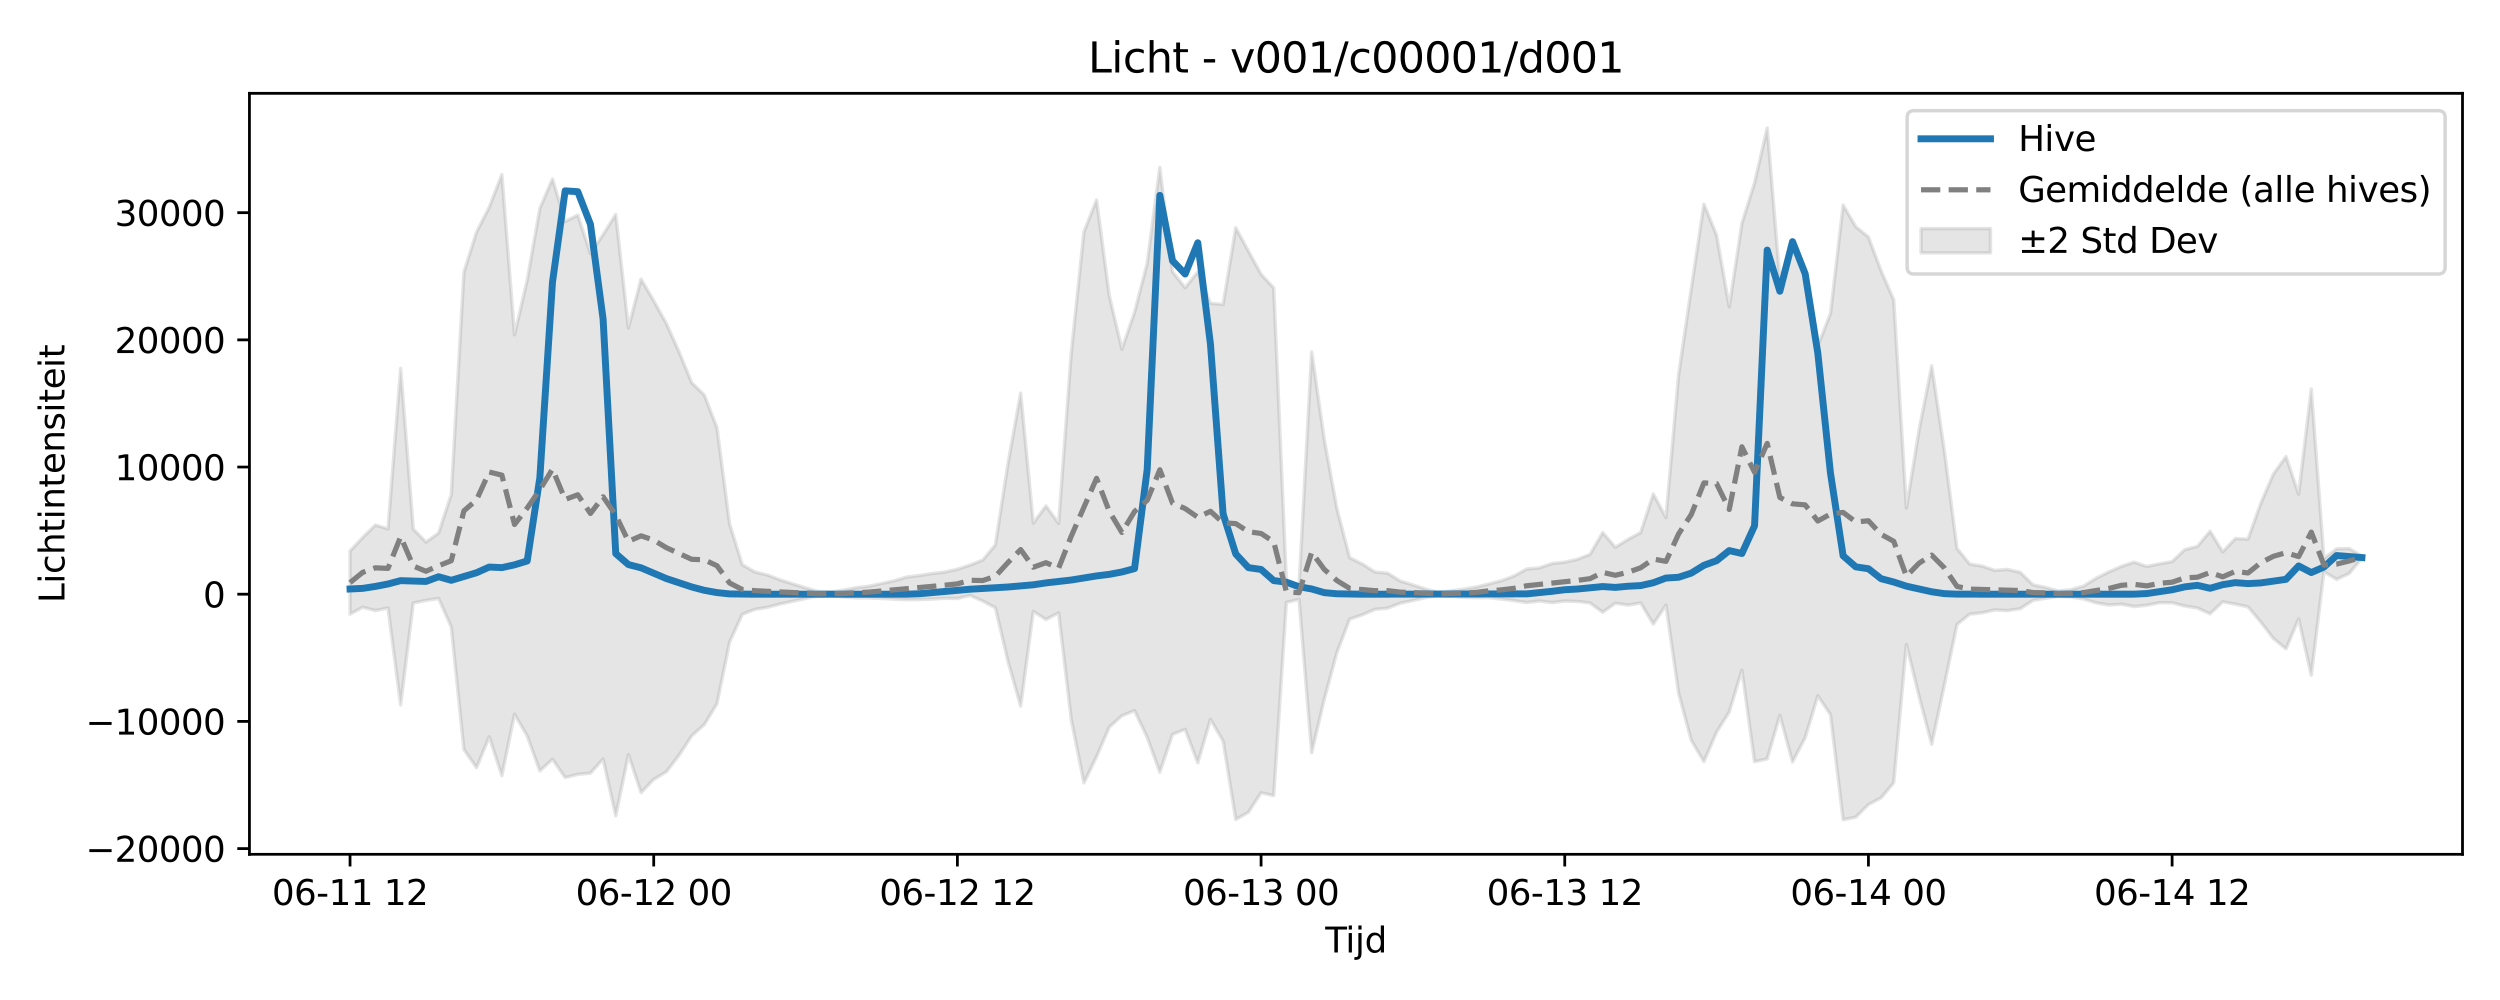 <?xml version="1.0" encoding="utf-8" standalone="no"?>
<!DOCTYPE svg PUBLIC "-//W3C//DTD SVG 1.1//EN"
  "http://www.w3.org/Graphics/SVG/1.1/DTD/svg11.dtd">
<svg xmlns:xlink="http://www.w3.org/1999/xlink" width="720pt" height="288pt" viewBox="0 0 720 288" xmlns="http://www.w3.org/2000/svg" version="1.1">
 <defs>
  <style type="text/css">*{stroke-linejoin: round; stroke-linecap: butt}</style>
 </defs>
 <g id="figure_1">
  <g id="patch_1">
   <path d="M 0 288 
L 720 288 
L 720 0 
L 0 0 
z
" style="fill: #ffffff"/>
  </g>
  <g id="axes_1">
   <g id="patch_2">
    <path d="M 71.84 246.04 
L 709.2 246.04 
L 709.2 26.88 
L 71.84 26.88 
z
" style="fill: #ffffff"/>
   </g>
   <g id="FillBetweenPolyCollection_1">
    <defs>
     <path id="m164222f57f" d="M 100.811 -129.29 
L 100.811 -111.12 
L 104.455 -113.129 
L 108.099 -112.157 
L 111.743 -112.915 
L 115.387 -84.969 
L 119.032 -114.333 
L 122.676 -115.084 
L 126.32 -115.647 
L 129.964 -107.425 
L 133.608 -72.123 
L 137.252 -66.912 
L 140.896 -75.8 
L 144.541 -64.605 
L 148.185 -82.311 
L 151.829 -76.066 
L 155.473 -65.964 
L 159.117 -69.333 
L 162.761 -64.069 
L 166.405 -64.975 
L 170.05 -65.329 
L 173.694 -69.407 
L 177.338 -53.047 
L 180.982 -70.662 
L 184.626 -59.722 
L 188.27 -63.531 
L 191.914 -65.722 
L 195.559 -70.496 
L 199.203 -76.061 
L 202.847 -79.32 
L 206.491 -85.343 
L 210.135 -103.112 
L 213.779 -111.079 
L 217.423 -112.495 
L 221.068 -113.096 
L 224.712 -114.058 
L 228.356 -114.848 
L 232 -115.618 
L 235.644 -116.375 
L 239.288 -116.495 
L 242.932 -116.067 
L 246.576 -115.807 
L 250.221 -115.782 
L 253.865 -115.641 
L 257.509 -115.442 
L 261.153 -115.269 
L 264.797 -115.348 
L 268.441 -115.462 
L 272.085 -115.689 
L 275.73 -115.625 
L 279.374 -116.508 
L 283.018 -114.903 
L 286.662 -112.978 
L 290.306 -97.499 
L 293.95 -84.659 
L 297.594 -111.915 
L 301.239 -109.59 
L 304.883 -111.506 
L 308.527 -80.741 
L 312.171 -62.528 
L 315.815 -70.092 
L 319.459 -78.564 
L 323.103 -81.866 
L 326.748 -83.329 
L 330.392 -75.639 
L 334.036 -65.606 
L 337.68 -76.505 
L 341.324 -77.941 
L 344.968 -68.314 
L 348.612 -80.838 
L 352.257 -74.552 
L 355.901 -51.995 
L 359.545 -54.061 
L 363.189 -59.692 
L 366.833 -58.874 
L 370.477 -114.513 
L 374.121 -115.37 
L 377.766 -71.234 
L 381.41 -86.691 
L 385.054 -100.149 
L 388.698 -109.692 
L 392.342 -110.932 
L 395.986 -112.506 
L 399.63 -112.85 
L 403.274 -114.277 
L 406.919 -115.044 
L 410.563 -115.877 
L 414.207 -116.587 
L 417.851 -116.269 
L 421.495 -115.973 
L 425.139 -115.871 
L 428.783 -115.874 
L 432.428 -115.477 
L 436.072 -115.019 
L 439.716 -114.476 
L 443.36 -114.903 
L 447.004 -114.454 
L 450.648 -114.894 
L 454.292 -114.782 
L 457.937 -114.354 
L 461.581 -111.668 
L 465.225 -114.262 
L 468.869 -113.739 
L 472.513 -114.34 
L 476.157 -108.265 
L 479.801 -113.712 
L 483.446 -88.369 
L 487.09 -74.757 
L 490.734 -68.655 
L 494.378 -77.154 
L 498.022 -82.933 
L 501.666 -95.008 
L 505.31 -68.64 
L 508.955 -69.44 
L 512.599 -81.994 
L 516.243 -68.541 
L 519.887 -75.527 
L 523.531 -87.581 
L 527.175 -82.195 
L 530.819 -51.922 
L 534.464 -52.659 
L 538.108 -56.289 
L 541.752 -58.221 
L 545.396 -62.582 
L 549.04 -102.41 
L 552.684 -87.499 
L 556.328 -73.641 
L 559.972 -90.713 
L 563.617 -108.156 
L 567.261 -111.115 
L 570.905 -111.523 
L 574.549 -112.332 
L 578.193 -112.143 
L 581.837 -112.704 
L 585.481 -115.073 
L 589.126 -115.696 
L 592.77 -116.278 
L 596.414 -116.063 
L 600.058 -115.489 
L 603.702 -114.378 
L 607.346 -113.749 
L 610.99 -113.983 
L 614.635 -113.317 
L 618.279 -113.679 
L 621.923 -114.414 
L 625.567 -114.395 
L 629.211 -113.461 
L 632.855 -112.901 
L 636.499 -111.223 
L 640.144 -114.663 
L 643.788 -114.001 
L 647.432 -113.227 
L 651.076 -108.881 
L 654.72 -104.136 
L 658.364 -101.153 
L 662.008 -109.743 
L 665.653 -93.542 
L 669.297 -123.354 
L 672.941 -121.136 
L 676.585 -122.859 
L 680.229 -127.232 
L 680.229 -127.816 
L 680.229 -127.816 
L 676.585 -130.027 
L 672.941 -129.929 
L 669.297 -127.155 
L 665.653 -175.951 
L 662.008 -145.663 
L 658.364 -156.5 
L 654.72 -151.429 
L 651.076 -142.955 
L 647.432 -132.748 
L 643.788 -132.881 
L 640.144 -129.076 
L 636.499 -135.012 
L 632.855 -130.63 
L 629.211 -129.686 
L 625.567 -126.251 
L 621.923 -125.612 
L 618.279 -124.858 
L 614.635 -126.1 
L 610.99 -124.89 
L 607.346 -123.284 
L 603.702 -121.472 
L 600.058 -119.198 
L 596.414 -118.155 
L 592.77 -117.79 
L 589.126 -118.802 
L 585.481 -119.593 
L 581.837 -123.16 
L 578.193 -124.008 
L 574.549 -123.723 
L 570.905 -124.946 
L 567.261 -125.564 
L 563.617 -130.054 
L 559.972 -158.185 
L 556.328 -182.629 
L 552.684 -164.103 
L 549.04 -141.681 
L 545.396 -201.637 
L 541.752 -210.007 
L 538.108 -219.731 
L 534.464 -222.711 
L 530.819 -228.925 
L 527.175 -197.711 
L 523.531 -188.329 
L 519.887 -209.654 
L 516.243 -217.258 
L 512.599 -207.476 
L 508.955 -251.158 
L 505.31 -235.314 
L 501.666 -223.626 
L 498.022 -199.623 
L 494.378 -220.265 
L 490.734 -229.218 
L 487.09 -204.897 
L 483.446 -180.112 
L 479.801 -138.934 
L 476.157 -145.743 
L 472.513 -134.621 
L 468.869 -132.641 
L 465.225 -130.377 
L 461.581 -134.62 
L 457.937 -128.34 
L 454.292 -126.912 
L 450.648 -126.086 
L 447.004 -125.713 
L 443.36 -124.461 
L 439.716 -124.137 
L 436.072 -122.125 
L 432.428 -120.754 
L 428.783 -119.823 
L 425.139 -118.914 
L 421.495 -118.324 
L 417.851 -117.786 
L 414.207 -117.365 
L 410.563 -118.354 
L 406.919 -119.535 
L 403.274 -120.658 
L 399.63 -122.938 
L 395.986 -123.254 
L 392.342 -125.562 
L 388.698 -127.387 
L 385.054 -141.422 
L 381.41 -161.294 
L 377.766 -186.654 
L 374.121 -119.223 
L 370.477 -120.663 
L 366.833 -205.057 
L 363.189 -209.023 
L 359.545 -215.674 
L 355.901 -222.395 
L 352.257 -200.303 
L 348.612 -200.65 
L 344.968 -209.739 
L 341.324 -205.123 
L 337.68 -209.732 
L 334.036 -239.807 
L 330.392 -212.186 
L 326.748 -198.034 
L 323.103 -187.449 
L 319.459 -202.934 
L 315.815 -230.406 
L 312.171 -221.224 
L 308.527 -186.45 
L 304.883 -137.257 
L 301.239 -142.302 
L 297.594 -137.368 
L 293.95 -174.782 
L 290.306 -154.508 
L 286.662 -131.048 
L 283.018 -126.704 
L 279.374 -125.241 
L 275.73 -124.065 
L 272.085 -123.231 
L 268.441 -122.816 
L 264.797 -122.257 
L 261.153 -121.817 
L 257.509 -120.728 
L 253.865 -119.939 
L 250.221 -119.155 
L 246.576 -118.723 
L 242.932 -118.056 
L 239.288 -117.493 
L 235.644 -117.64 
L 232 -118.697 
L 228.356 -119.821 
L 224.712 -120.979 
L 221.068 -122.39 
L 217.423 -123.27 
L 213.779 -125.349 
L 210.135 -137.063 
L 206.491 -164.79 
L 202.847 -174.229 
L 199.203 -177.787 
L 195.559 -186.683 
L 191.914 -194.817 
L 188.27 -201.362 
L 184.626 -207.63 
L 180.982 -193.533 
L 177.338 -226.25 
L 173.694 -220.427 
L 170.05 -214.92 
L 166.405 -226.052 
L 162.761 -224.216 
L 159.117 -236.46 
L 155.473 -227.952 
L 151.829 -207.299 
L 148.185 -191.576 
L 144.541 -237.71 
L 140.896 -228.323 
L 137.252 -221.185 
L 133.608 -209.62 
L 129.964 -145.603 
L 126.32 -134.476 
L 122.676 -131.869 
L 119.032 -135.619 
L 115.387 -181.899 
L 111.743 -135.691 
L 108.099 -136.774 
L 104.455 -133.192 
L 100.811 -129.29 
z
" style="stroke: #808080; stroke-opacity: 0.2"/>
    </defs>
    <g clip-path="url(#pd343c643f5)">
     <use xlink:href="#m164222f57f" x="0" y="288" style="fill: #808080; fill-opacity: 0.2; stroke: #808080; stroke-opacity: 0.2"/>
    </g>
   </g>
   <g id="matplotlib.axis_1">
    <g id="xtick_1">
     <g id="line2d_1">
      <defs>
       <path id="m9e48eb3077" d="M 0 0 
L 0 3.5 
" style="stroke: #000000; stroke-width: 0.8"/>
      </defs>
      <g>
       <use xlink:href="#m9e48eb3077" x="100.811" y="246.04" style="stroke: #000000; stroke-width: 0.8"/>
      </g>
     </g>
     <g id="text_1">
      <!-- 06-11 12 -->
      <g transform="translate(78.33 260.638) scale(0.1 -0.1)">
       <defs>
        <path id="DejaVuSans-30" d="M 2034 4250 
Q 1547 4250 1301 3770 
Q 1056 3291 1056 2328 
Q 1056 1369 1301 889 
Q 1547 409 2034 409 
Q 2525 409 2770 889 
Q 3016 1369 3016 2328 
Q 3016 3291 2770 3770 
Q 2525 4250 2034 4250 
z
M 2034 4750 
Q 2819 4750 3233 4129 
Q 3647 3509 3647 2328 
Q 3647 1150 3233 529 
Q 2819 -91 2034 -91 
Q 1250 -91 836 529 
Q 422 1150 422 2328 
Q 422 3509 836 4129 
Q 1250 4750 2034 4750 
z
" transform="scale(0.016)"/>
        <path id="DejaVuSans-36" d="M 2113 2584 
Q 1688 2584 1439 2293 
Q 1191 2003 1191 1497 
Q 1191 994 1439 701 
Q 1688 409 2113 409 
Q 2538 409 2786 701 
Q 3034 994 3034 1497 
Q 3034 2003 2786 2293 
Q 2538 2584 2113 2584 
z
M 3366 4563 
L 3366 3988 
Q 3128 4100 2886 4159 
Q 2644 4219 2406 4219 
Q 1781 4219 1451 3797 
Q 1122 3375 1075 2522 
Q 1259 2794 1537 2939 
Q 1816 3084 2150 3084 
Q 2853 3084 3261 2657 
Q 3669 2231 3669 1497 
Q 3669 778 3244 343 
Q 2819 -91 2113 -91 
Q 1303 -91 875 529 
Q 447 1150 447 2328 
Q 447 3434 972 4092 
Q 1497 4750 2381 4750 
Q 2619 4750 2861 4703 
Q 3103 4656 3366 4563 
z
" transform="scale(0.016)"/>
        <path id="DejaVuSans-2d" d="M 313 2009 
L 1997 2009 
L 1997 1497 
L 313 1497 
L 313 2009 
z
" transform="scale(0.016)"/>
        <path id="DejaVuSans-31" d="M 794 531 
L 1825 531 
L 1825 4091 
L 703 3866 
L 703 4441 
L 1819 4666 
L 2450 4666 
L 2450 531 
L 3481 531 
L 3481 0 
L 794 0 
L 794 531 
z
" transform="scale(0.016)"/>
        <path id="DejaVuSans-20" transform="scale(0.016)"/>
        <path id="DejaVuSans-32" d="M 1228 531 
L 3431 531 
L 3431 0 
L 469 0 
L 469 531 
Q 828 903 1448 1529 
Q 2069 2156 2228 2338 
Q 2531 2678 2651 2914 
Q 2772 3150 2772 3378 
Q 2772 3750 2511 3984 
Q 2250 4219 1831 4219 
Q 1534 4219 1204 4116 
Q 875 4013 500 3803 
L 500 4441 
Q 881 4594 1212 4672 
Q 1544 4750 1819 4750 
Q 2544 4750 2975 4387 
Q 3406 4025 3406 3419 
Q 3406 3131 3298 2873 
Q 3191 2616 2906 2266 
Q 2828 2175 2409 1742 
Q 1991 1309 1228 531 
z
" transform="scale(0.016)"/>
       </defs>
       <use xlink:href="#DejaVuSans-30"/>
       <use xlink:href="#DejaVuSans-36" transform="translate(63.623 0)"/>
       <use xlink:href="#DejaVuSans-2d" transform="translate(127.246 0)"/>
       <use xlink:href="#DejaVuSans-31" transform="translate(163.33 0)"/>
       <use xlink:href="#DejaVuSans-31" transform="translate(226.953 0)"/>
       <use xlink:href="#DejaVuSans-20" transform="translate(290.576 0)"/>
       <use xlink:href="#DejaVuSans-31" transform="translate(322.363 0)"/>
       <use xlink:href="#DejaVuSans-32" transform="translate(385.986 0)"/>
      </g>
     </g>
    </g>
    <g id="xtick_2">
     <g id="line2d_2">
      <g>
       <use xlink:href="#m9e48eb3077" x="188.27" y="246.04" style="stroke: #000000; stroke-width: 0.8"/>
      </g>
     </g>
     <g id="text_2">
      <!-- 06-12 00 -->
      <g transform="translate(165.79 260.638) scale(0.1 -0.1)">
       <use xlink:href="#DejaVuSans-30"/>
       <use xlink:href="#DejaVuSans-36" transform="translate(63.623 0)"/>
       <use xlink:href="#DejaVuSans-2d" transform="translate(127.246 0)"/>
       <use xlink:href="#DejaVuSans-31" transform="translate(163.33 0)"/>
       <use xlink:href="#DejaVuSans-32" transform="translate(226.953 0)"/>
       <use xlink:href="#DejaVuSans-20" transform="translate(290.576 0)"/>
       <use xlink:href="#DejaVuSans-30" transform="translate(322.363 0)"/>
       <use xlink:href="#DejaVuSans-30" transform="translate(385.986 0)"/>
      </g>
     </g>
    </g>
    <g id="xtick_3">
     <g id="line2d_3">
      <g>
       <use xlink:href="#m9e48eb3077" x="275.73" y="246.04" style="stroke: #000000; stroke-width: 0.8"/>
      </g>
     </g>
     <g id="text_3">
      <!-- 06-12 12 -->
      <g transform="translate(253.249 260.638) scale(0.1 -0.1)">
       <use xlink:href="#DejaVuSans-30"/>
       <use xlink:href="#DejaVuSans-36" transform="translate(63.623 0)"/>
       <use xlink:href="#DejaVuSans-2d" transform="translate(127.246 0)"/>
       <use xlink:href="#DejaVuSans-31" transform="translate(163.33 0)"/>
       <use xlink:href="#DejaVuSans-32" transform="translate(226.953 0)"/>
       <use xlink:href="#DejaVuSans-20" transform="translate(290.576 0)"/>
       <use xlink:href="#DejaVuSans-31" transform="translate(322.363 0)"/>
       <use xlink:href="#DejaVuSans-32" transform="translate(385.986 0)"/>
      </g>
     </g>
    </g>
    <g id="xtick_4">
     <g id="line2d_4">
      <g>
       <use xlink:href="#m9e48eb3077" x="363.189" y="246.04" style="stroke: #000000; stroke-width: 0.8"/>
      </g>
     </g>
     <g id="text_4">
      <!-- 06-13 00 -->
      <g transform="translate(340.708 260.638) scale(0.1 -0.1)">
       <defs>
        <path id="DejaVuSans-33" d="M 2597 2516 
Q 3050 2419 3304 2112 
Q 3559 1806 3559 1356 
Q 3559 666 3084 287 
Q 2609 -91 1734 -91 
Q 1441 -91 1130 -33 
Q 819 25 488 141 
L 488 750 
Q 750 597 1062 519 
Q 1375 441 1716 441 
Q 2309 441 2620 675 
Q 2931 909 2931 1356 
Q 2931 1769 2642 2001 
Q 2353 2234 1838 2234 
L 1294 2234 
L 1294 2753 
L 1863 2753 
Q 2328 2753 2575 2939 
Q 2822 3125 2822 3475 
Q 2822 3834 2567 4026 
Q 2313 4219 1838 4219 
Q 1578 4219 1281 4162 
Q 984 4106 628 3988 
L 628 4550 
Q 988 4650 1302 4700 
Q 1616 4750 1894 4750 
Q 2613 4750 3031 4423 
Q 3450 4097 3450 3541 
Q 3450 3153 3228 2886 
Q 3006 2619 2597 2516 
z
" transform="scale(0.016)"/>
       </defs>
       <use xlink:href="#DejaVuSans-30"/>
       <use xlink:href="#DejaVuSans-36" transform="translate(63.623 0)"/>
       <use xlink:href="#DejaVuSans-2d" transform="translate(127.246 0)"/>
       <use xlink:href="#DejaVuSans-31" transform="translate(163.33 0)"/>
       <use xlink:href="#DejaVuSans-33" transform="translate(226.953 0)"/>
       <use xlink:href="#DejaVuSans-20" transform="translate(290.576 0)"/>
       <use xlink:href="#DejaVuSans-30" transform="translate(322.363 0)"/>
       <use xlink:href="#DejaVuSans-30" transform="translate(385.986 0)"/>
      </g>
     </g>
    </g>
    <g id="xtick_5">
     <g id="line2d_5">
      <g>
       <use xlink:href="#m9e48eb3077" x="450.648" y="246.04" style="stroke: #000000; stroke-width: 0.8"/>
      </g>
     </g>
     <g id="text_5">
      <!-- 06-13 12 -->
      <g transform="translate(428.168 260.638) scale(0.1 -0.1)">
       <use xlink:href="#DejaVuSans-30"/>
       <use xlink:href="#DejaVuSans-36" transform="translate(63.623 0)"/>
       <use xlink:href="#DejaVuSans-2d" transform="translate(127.246 0)"/>
       <use xlink:href="#DejaVuSans-31" transform="translate(163.33 0)"/>
       <use xlink:href="#DejaVuSans-33" transform="translate(226.953 0)"/>
       <use xlink:href="#DejaVuSans-20" transform="translate(290.576 0)"/>
       <use xlink:href="#DejaVuSans-31" transform="translate(322.363 0)"/>
       <use xlink:href="#DejaVuSans-32" transform="translate(385.986 0)"/>
      </g>
     </g>
    </g>
    <g id="xtick_6">
     <g id="line2d_6">
      <g>
       <use xlink:href="#m9e48eb3077" x="538.108" y="246.04" style="stroke: #000000; stroke-width: 0.8"/>
      </g>
     </g>
     <g id="text_6">
      <!-- 06-14 00 -->
      <g transform="translate(515.627 260.638) scale(0.1 -0.1)">
       <defs>
        <path id="DejaVuSans-34" d="M 2419 4116 
L 825 1625 
L 2419 1625 
L 2419 4116 
z
M 2253 4666 
L 3047 4666 
L 3047 1625 
L 3713 1625 
L 3713 1100 
L 3047 1100 
L 3047 0 
L 2419 0 
L 2419 1100 
L 313 1100 
L 313 1709 
L 2253 4666 
z
" transform="scale(0.016)"/>
       </defs>
       <use xlink:href="#DejaVuSans-30"/>
       <use xlink:href="#DejaVuSans-36" transform="translate(63.623 0)"/>
       <use xlink:href="#DejaVuSans-2d" transform="translate(127.246 0)"/>
       <use xlink:href="#DejaVuSans-31" transform="translate(163.33 0)"/>
       <use xlink:href="#DejaVuSans-34" transform="translate(226.953 0)"/>
       <use xlink:href="#DejaVuSans-20" transform="translate(290.576 0)"/>
       <use xlink:href="#DejaVuSans-30" transform="translate(322.363 0)"/>
       <use xlink:href="#DejaVuSans-30" transform="translate(385.986 0)"/>
      </g>
     </g>
    </g>
    <g id="xtick_7">
     <g id="line2d_7">
      <g>
       <use xlink:href="#m9e48eb3077" x="625.567" y="246.04" style="stroke: #000000; stroke-width: 0.8"/>
      </g>
     </g>
     <g id="text_7">
      <!-- 06-14 12 -->
      <g transform="translate(603.087 260.638) scale(0.1 -0.1)">
       <use xlink:href="#DejaVuSans-30"/>
       <use xlink:href="#DejaVuSans-36" transform="translate(63.623 0)"/>
       <use xlink:href="#DejaVuSans-2d" transform="translate(127.246 0)"/>
       <use xlink:href="#DejaVuSans-31" transform="translate(163.33 0)"/>
       <use xlink:href="#DejaVuSans-34" transform="translate(226.953 0)"/>
       <use xlink:href="#DejaVuSans-20" transform="translate(290.576 0)"/>
       <use xlink:href="#DejaVuSans-31" transform="translate(322.363 0)"/>
       <use xlink:href="#DejaVuSans-32" transform="translate(385.986 0)"/>
      </g>
     </g>
    </g>
    <g id="text_8">
     <!-- Tijd -->
     <g transform="translate(381.67 274.317) scale(0.1 -0.1)">
      <defs>
       <path id="DejaVuSans-54" d="M -19 4666 
L 3928 4666 
L 3928 4134 
L 2272 4134 
L 2272 0 
L 1638 0 
L 1638 4134 
L -19 4134 
L -19 4666 
z
" transform="scale(0.016)"/>
       <path id="DejaVuSans-69" d="M 603 3500 
L 1178 3500 
L 1178 0 
L 603 0 
L 603 3500 
z
M 603 4863 
L 1178 4863 
L 1178 4134 
L 603 4134 
L 603 4863 
z
" transform="scale(0.016)"/>
       <path id="DejaVuSans-6a" d="M 603 3500 
L 1178 3500 
L 1178 -63 
Q 1178 -731 923 -1031 
Q 669 -1331 103 -1331 
L -116 -1331 
L -116 -844 
L 38 -844 
Q 366 -844 484 -692 
Q 603 -541 603 -63 
L 603 3500 
z
M 603 4863 
L 1178 4863 
L 1178 4134 
L 603 4134 
L 603 4863 
z
" transform="scale(0.016)"/>
       <path id="DejaVuSans-64" d="M 2906 2969 
L 2906 4863 
L 3481 4863 
L 3481 0 
L 2906 0 
L 2906 525 
Q 2725 213 2448 61 
Q 2172 -91 1784 -91 
Q 1150 -91 751 415 
Q 353 922 353 1747 
Q 353 2572 751 3078 
Q 1150 3584 1784 3584 
Q 2172 3584 2448 3432 
Q 2725 3281 2906 2969 
z
M 947 1747 
Q 947 1113 1208 752 
Q 1469 391 1925 391 
Q 2381 391 2643 752 
Q 2906 1113 2906 1747 
Q 2906 2381 2643 2742 
Q 2381 3103 1925 3103 
Q 1469 3103 1208 2742 
Q 947 2381 947 1747 
z
" transform="scale(0.016)"/>
      </defs>
      <use xlink:href="#DejaVuSans-54"/>
      <use xlink:href="#DejaVuSans-69" transform="translate(57.959 0)"/>
      <use xlink:href="#DejaVuSans-6a" transform="translate(85.742 0)"/>
      <use xlink:href="#DejaVuSans-64" transform="translate(113.525 0)"/>
     </g>
    </g>
   </g>
   <g id="matplotlib.axis_2">
    <g id="ytick_1">
     <g id="line2d_8">
      <defs>
       <path id="m980a26de19" d="M 0 0 
L -3.5 0 
" style="stroke: #000000; stroke-width: 0.8"/>
      </defs>
      <g>
       <use xlink:href="#m980a26de19" x="71.84" y="244.391" style="stroke: #000000; stroke-width: 0.8"/>
      </g>
     </g>
     <g id="text_9">
      <!-- −20000 -->
      <g transform="translate(24.648 248.191) scale(0.1 -0.1)">
       <defs>
        <path id="DejaVuSans-2212" d="M 678 2272 
L 4684 2272 
L 4684 1741 
L 678 1741 
L 678 2272 
z
" transform="scale(0.016)"/>
       </defs>
       <use xlink:href="#DejaVuSans-2212"/>
       <use xlink:href="#DejaVuSans-32" transform="translate(83.789 0)"/>
       <use xlink:href="#DejaVuSans-30" transform="translate(147.412 0)"/>
       <use xlink:href="#DejaVuSans-30" transform="translate(211.035 0)"/>
       <use xlink:href="#DejaVuSans-30" transform="translate(274.658 0)"/>
       <use xlink:href="#DejaVuSans-30" transform="translate(338.281 0)"/>
      </g>
     </g>
    </g>
    <g id="ytick_2">
     <g id="line2d_9">
      <g>
       <use xlink:href="#m980a26de19" x="71.84" y="207.763" style="stroke: #000000; stroke-width: 0.8"/>
      </g>
     </g>
     <g id="text_10">
      <!-- −10000 -->
      <g transform="translate(24.648 211.563) scale(0.1 -0.1)">
       <use xlink:href="#DejaVuSans-2212"/>
       <use xlink:href="#DejaVuSans-31" transform="translate(83.789 0)"/>
       <use xlink:href="#DejaVuSans-30" transform="translate(147.412 0)"/>
       <use xlink:href="#DejaVuSans-30" transform="translate(211.035 0)"/>
       <use xlink:href="#DejaVuSans-30" transform="translate(274.658 0)"/>
       <use xlink:href="#DejaVuSans-30" transform="translate(338.281 0)"/>
      </g>
     </g>
    </g>
    <g id="ytick_3">
     <g id="line2d_10">
      <g>
       <use xlink:href="#m980a26de19" x="71.84" y="171.135" style="stroke: #000000; stroke-width: 0.8"/>
      </g>
     </g>
     <g id="text_11">
      <!-- 0 -->
      <g transform="translate(58.477 174.935) scale(0.1 -0.1)">
       <use xlink:href="#DejaVuSans-30"/>
      </g>
     </g>
    </g>
    <g id="ytick_4">
     <g id="line2d_11">
      <g>
       <use xlink:href="#m980a26de19" x="71.84" y="134.507" style="stroke: #000000; stroke-width: 0.8"/>
      </g>
     </g>
     <g id="text_12">
      <!-- 10000 -->
      <g transform="translate(33.028 138.307) scale(0.1 -0.1)">
       <use xlink:href="#DejaVuSans-31"/>
       <use xlink:href="#DejaVuSans-30" transform="translate(63.623 0)"/>
       <use xlink:href="#DejaVuSans-30" transform="translate(127.246 0)"/>
       <use xlink:href="#DejaVuSans-30" transform="translate(190.869 0)"/>
       <use xlink:href="#DejaVuSans-30" transform="translate(254.492 0)"/>
      </g>
     </g>
    </g>
    <g id="ytick_5">
     <g id="line2d_12">
      <g>
       <use xlink:href="#m980a26de19" x="71.84" y="97.88" style="stroke: #000000; stroke-width: 0.8"/>
      </g>
     </g>
     <g id="text_13">
      <!-- 20000 -->
      <g transform="translate(33.028 101.679) scale(0.1 -0.1)">
       <use xlink:href="#DejaVuSans-32"/>
       <use xlink:href="#DejaVuSans-30" transform="translate(63.623 0)"/>
       <use xlink:href="#DejaVuSans-30" transform="translate(127.246 0)"/>
       <use xlink:href="#DejaVuSans-30" transform="translate(190.869 0)"/>
       <use xlink:href="#DejaVuSans-30" transform="translate(254.492 0)"/>
      </g>
     </g>
    </g>
    <g id="ytick_6">
     <g id="line2d_13">
      <g>
       <use xlink:href="#m980a26de19" x="71.84" y="61.252" style="stroke: #000000; stroke-width: 0.8"/>
      </g>
     </g>
     <g id="text_14">
      <!-- 30000 -->
      <g transform="translate(33.028 65.051) scale(0.1 -0.1)">
       <use xlink:href="#DejaVuSans-33"/>
       <use xlink:href="#DejaVuSans-30" transform="translate(63.623 0)"/>
       <use xlink:href="#DejaVuSans-30" transform="translate(127.246 0)"/>
       <use xlink:href="#DejaVuSans-30" transform="translate(190.869 0)"/>
       <use xlink:href="#DejaVuSans-30" transform="translate(254.492 0)"/>
      </g>
     </g>
    </g>
    <g id="text_15">
     <!-- Lichtintensiteit -->
     <g transform="translate(18.568 173.656) rotate(-90) scale(0.1 -0.1)">
      <defs>
       <path id="DejaVuSans-4c" d="M 628 4666 
L 1259 4666 
L 1259 531 
L 3531 531 
L 3531 0 
L 628 0 
L 628 4666 
z
" transform="scale(0.016)"/>
       <path id="DejaVuSans-63" d="M 3122 3366 
L 3122 2828 
Q 2878 2963 2633 3030 
Q 2388 3097 2138 3097 
Q 1578 3097 1268 2742 
Q 959 2388 959 1747 
Q 959 1106 1268 751 
Q 1578 397 2138 397 
Q 2388 397 2633 464 
Q 2878 531 3122 666 
L 3122 134 
Q 2881 22 2623 -34 
Q 2366 -91 2075 -91 
Q 1284 -91 818 406 
Q 353 903 353 1747 
Q 353 2603 823 3093 
Q 1294 3584 2113 3584 
Q 2378 3584 2631 3529 
Q 2884 3475 3122 3366 
z
" transform="scale(0.016)"/>
       <path id="DejaVuSans-68" d="M 3513 2113 
L 3513 0 
L 2938 0 
L 2938 2094 
Q 2938 2591 2744 2837 
Q 2550 3084 2163 3084 
Q 1697 3084 1428 2787 
Q 1159 2491 1159 1978 
L 1159 0 
L 581 0 
L 581 4863 
L 1159 4863 
L 1159 2956 
Q 1366 3272 1645 3428 
Q 1925 3584 2291 3584 
Q 2894 3584 3203 3211 
Q 3513 2838 3513 2113 
z
" transform="scale(0.016)"/>
       <path id="DejaVuSans-74" d="M 1172 4494 
L 1172 3500 
L 2356 3500 
L 2356 3053 
L 1172 3053 
L 1172 1153 
Q 1172 725 1289 603 
Q 1406 481 1766 481 
L 2356 481 
L 2356 0 
L 1766 0 
Q 1100 0 847 248 
Q 594 497 594 1153 
L 594 3053 
L 172 3053 
L 172 3500 
L 594 3500 
L 594 4494 
L 1172 4494 
z
" transform="scale(0.016)"/>
       <path id="DejaVuSans-6e" d="M 3513 2113 
L 3513 0 
L 2938 0 
L 2938 2094 
Q 2938 2591 2744 2837 
Q 2550 3084 2163 3084 
Q 1697 3084 1428 2787 
Q 1159 2491 1159 1978 
L 1159 0 
L 581 0 
L 581 3500 
L 1159 3500 
L 1159 2956 
Q 1366 3272 1645 3428 
Q 1925 3584 2291 3584 
Q 2894 3584 3203 3211 
Q 3513 2838 3513 2113 
z
" transform="scale(0.016)"/>
       <path id="DejaVuSans-65" d="M 3597 1894 
L 3597 1613 
L 953 1613 
Q 991 1019 1311 708 
Q 1631 397 2203 397 
Q 2534 397 2845 478 
Q 3156 559 3463 722 
L 3463 178 
Q 3153 47 2828 -22 
Q 2503 -91 2169 -91 
Q 1331 -91 842 396 
Q 353 884 353 1716 
Q 353 2575 817 3079 
Q 1281 3584 2069 3584 
Q 2775 3584 3186 3129 
Q 3597 2675 3597 1894 
z
M 3022 2063 
Q 3016 2534 2758 2815 
Q 2500 3097 2075 3097 
Q 1594 3097 1305 2825 
Q 1016 2553 972 2059 
L 3022 2063 
z
" transform="scale(0.016)"/>
       <path id="DejaVuSans-73" d="M 2834 3397 
L 2834 2853 
Q 2591 2978 2328 3040 
Q 2066 3103 1784 3103 
Q 1356 3103 1142 2972 
Q 928 2841 928 2578 
Q 928 2378 1081 2264 
Q 1234 2150 1697 2047 
L 1894 2003 
Q 2506 1872 2764 1633 
Q 3022 1394 3022 966 
Q 3022 478 2636 193 
Q 2250 -91 1575 -91 
Q 1294 -91 989 -36 
Q 684 19 347 128 
L 347 722 
Q 666 556 975 473 
Q 1284 391 1588 391 
Q 1994 391 2212 530 
Q 2431 669 2431 922 
Q 2431 1156 2273 1281 
Q 2116 1406 1581 1522 
L 1381 1569 
Q 847 1681 609 1914 
Q 372 2147 372 2553 
Q 372 3047 722 3315 
Q 1072 3584 1716 3584 
Q 2034 3584 2315 3537 
Q 2597 3491 2834 3397 
z
" transform="scale(0.016)"/>
      </defs>
      <use xlink:href="#DejaVuSans-4c"/>
      <use xlink:href="#DejaVuSans-69" transform="translate(55.713 0)"/>
      <use xlink:href="#DejaVuSans-63" transform="translate(83.496 0)"/>
      <use xlink:href="#DejaVuSans-68" transform="translate(138.477 0)"/>
      <use xlink:href="#DejaVuSans-74" transform="translate(201.855 0)"/>
      <use xlink:href="#DejaVuSans-69" transform="translate(241.064 0)"/>
      <use xlink:href="#DejaVuSans-6e" transform="translate(268.848 0)"/>
      <use xlink:href="#DejaVuSans-74" transform="translate(332.227 0)"/>
      <use xlink:href="#DejaVuSans-65" transform="translate(371.436 0)"/>
      <use xlink:href="#DejaVuSans-6e" transform="translate(432.959 0)"/>
      <use xlink:href="#DejaVuSans-73" transform="translate(496.338 0)"/>
      <use xlink:href="#DejaVuSans-69" transform="translate(548.438 0)"/>
      <use xlink:href="#DejaVuSans-74" transform="translate(576.221 0)"/>
      <use xlink:href="#DejaVuSans-65" transform="translate(615.43 0)"/>
      <use xlink:href="#DejaVuSans-69" transform="translate(676.953 0)"/>
      <use xlink:href="#DejaVuSans-74" transform="translate(704.736 0)"/>
     </g>
    </g>
   </g>
   <g id="line2d_14">
    <path d="M 100.811 169.627 
L 104.455 169.452 
L 108.099 168.889 
L 111.743 168.187 
L 115.387 167.225 
L 122.676 167.457 
L 126.32 166.099 
L 129.964 167.125 
L 137.252 164.941 
L 140.896 163.311 
L 144.541 163.477 
L 148.185 162.674 
L 151.829 161.559 
L 155.473 137.603 
L 159.117 81.258 
L 162.761 54.957 
L 166.405 55.213 
L 170.05 64.609 
L 173.694 91.93 
L 177.338 159.435 
L 180.982 162.601 
L 184.626 163.531 
L 191.914 166.629 
L 199.203 169.042 
L 202.847 170.011 
L 206.491 170.668 
L 210.135 171.046 
L 217.423 171.135 
L 261.153 171.126 
L 264.797 170.996 
L 279.374 169.693 
L 290.306 169.053 
L 297.594 168.421 
L 301.239 167.875 
L 308.527 167.046 
L 315.815 165.862 
L 319.459 165.416 
L 323.103 164.729 
L 326.748 163.755 
L 330.392 135.193 
L 334.036 56.265 
L 337.68 75.085 
L 341.324 78.914 
L 344.968 69.92 
L 348.612 99.132 
L 352.257 147.995 
L 355.901 159.555 
L 359.545 163.483 
L 363.189 164.001 
L 366.833 167.214 
L 370.477 167.663 
L 374.121 168.98 
L 377.766 169.624 
L 381.41 170.684 
L 385.054 171.009 
L 392.342 171.135 
L 439.716 171.034 
L 447.004 170.293 
L 450.648 169.84 
L 454.292 169.639 
L 461.581 168.928 
L 465.225 169.168 
L 468.869 168.836 
L 472.513 168.649 
L 476.157 167.83 
L 479.801 166.475 
L 483.446 166.249 
L 487.09 165.057 
L 490.734 162.801 
L 494.378 161.484 
L 498.022 158.569 
L 501.666 159.408 
L 505.31 151.437 
L 508.955 72.025 
L 512.599 83.88 
L 516.243 69.591 
L 519.887 78.837 
L 523.531 101.722 
L 527.175 136.246 
L 530.819 160.069 
L 534.464 163.256 
L 538.108 163.793 
L 541.752 166.666 
L 545.396 167.622 
L 549.04 168.817 
L 556.328 170.432 
L 559.972 170.971 
L 563.617 171.11 
L 581.837 171.135 
L 614.635 171.118 
L 618.279 170.94 
L 625.567 169.852 
L 629.211 169.017 
L 632.855 168.576 
L 636.499 169.423 
L 640.144 168.383 
L 643.788 167.799 
L 647.432 168.078 
L 651.076 167.884 
L 658.364 166.852 
L 662.008 162.99 
L 665.653 164.892 
L 669.297 163.305 
L 672.941 159.993 
L 680.229 160.579 
L 680.229 160.579 
" clip-path="url(#pd343c643f5)" style="fill: none; stroke: #1f77b4; stroke-width: 2; stroke-linecap: square"/>
   </g>
   <g id="line2d_15">
    <path d="M 100.811 167.795 
L 104.455 164.84 
L 108.099 163.534 
L 111.743 163.697 
L 115.387 154.566 
L 119.032 163.024 
L 122.676 164.524 
L 126.32 162.939 
L 129.964 161.486 
L 133.608 147.128 
L 137.252 143.952 
L 140.896 135.939 
L 144.541 136.842 
L 148.185 151.056 
L 151.829 146.317 
L 155.473 141.042 
L 159.117 135.104 
L 162.761 143.857 
L 166.405 142.487 
L 170.05 147.875 
L 173.694 143.083 
L 177.338 148.351 
L 180.982 155.902 
L 184.626 154.324 
L 188.27 155.554 
L 191.914 157.73 
L 199.203 161.076 
L 202.847 161.226 
L 206.491 162.934 
L 210.135 167.912 
L 213.779 169.786 
L 217.423 170.117 
L 224.712 170.481 
L 235.644 170.992 
L 242.932 170.938 
L 250.221 170.531 
L 272.085 168.54 
L 275.73 168.155 
L 279.374 167.125 
L 283.018 167.197 
L 286.662 165.987 
L 290.306 161.997 
L 293.95 158.279 
L 297.594 163.359 
L 301.239 162.054 
L 304.883 163.618 
L 308.527 154.404 
L 315.815 137.751 
L 319.459 147.251 
L 323.103 153.343 
L 326.748 147.318 
L 330.392 144.088 
L 334.036 135.293 
L 337.68 144.882 
L 341.324 146.468 
L 344.968 148.974 
L 348.612 147.256 
L 352.257 150.572 
L 355.901 150.805 
L 359.545 153.132 
L 363.189 153.642 
L 366.833 156.035 
L 370.477 170.412 
L 374.121 170.703 
L 377.766 159.056 
L 381.41 164.007 
L 385.054 167.215 
L 388.698 169.461 
L 395.986 170.12 
L 399.63 170.106 
L 403.274 170.532 
L 414.207 171.024 
L 421.495 170.852 
L 425.139 170.608 
L 428.783 170.152 
L 432.428 169.885 
L 436.072 169.428 
L 439.716 168.694 
L 454.292 167.153 
L 457.937 166.653 
L 461.581 164.856 
L 465.225 165.681 
L 468.869 164.81 
L 472.513 163.52 
L 476.157 160.996 
L 479.801 161.677 
L 483.446 153.759 
L 487.09 148.173 
L 490.734 139.064 
L 494.378 139.29 
L 498.022 146.722 
L 501.666 128.683 
L 505.31 136.023 
L 508.955 127.701 
L 512.599 143.265 
L 516.243 145.1 
L 519.887 145.41 
L 523.531 150.045 
L 527.175 148.047 
L 530.819 147.577 
L 534.464 150.315 
L 538.108 149.99 
L 541.752 153.886 
L 545.396 155.89 
L 549.04 165.954 
L 552.684 162.199 
L 556.328 159.865 
L 559.972 163.551 
L 563.617 168.895 
L 567.261 169.661 
L 581.837 170.068 
L 585.481 170.667 
L 589.126 170.751 
L 592.77 170.966 
L 596.414 170.891 
L 600.058 170.657 
L 607.346 169.483 
L 610.99 168.563 
L 614.635 168.292 
L 618.279 168.731 
L 621.923 167.987 
L 625.567 167.677 
L 629.211 166.426 
L 632.855 166.234 
L 636.499 164.883 
L 640.144 166.13 
L 643.788 164.559 
L 647.432 165.013 
L 651.076 162.082 
L 654.72 160.218 
L 658.364 159.174 
L 662.008 160.297 
L 665.653 153.254 
L 669.297 162.746 
L 672.941 162.467 
L 676.585 161.557 
L 680.229 160.476 
L 680.229 160.476 
" clip-path="url(#pd343c643f5)" style="fill: none; stroke-dasharray: 5.55,2.4; stroke-dashoffset: 0; stroke: #808080; stroke-width: 1.5"/>
   </g>
   <g id="patch_3">
    <path d="M 71.84 246.04 
L 71.84 26.88 
" style="fill: none; stroke: #000000; stroke-width: 0.8; stroke-linejoin: miter; stroke-linecap: square"/>
   </g>
   <g id="patch_4">
    <path d="M 709.2 246.04 
L 709.2 26.88 
" style="fill: none; stroke: #000000; stroke-width: 0.8; stroke-linejoin: miter; stroke-linecap: square"/>
   </g>
   <g id="patch_5">
    <path d="M 71.84 246.04 
L 709.2 246.04 
" style="fill: none; stroke: #000000; stroke-width: 0.8; stroke-linejoin: miter; stroke-linecap: square"/>
   </g>
   <g id="patch_6">
    <path d="M 71.84 26.88 
L 709.2 26.88 
" style="fill: none; stroke: #000000; stroke-width: 0.8; stroke-linejoin: miter; stroke-linecap: square"/>
   </g>
   <g id="text_16">
    <!-- Licht - v001/c00001/d001 -->
    <g transform="translate(313.383 20.88) scale(0.12 -0.12)">
     <defs>
      <path id="DejaVuSans-76" d="M 191 3500 
L 800 3500 
L 1894 563 
L 2988 3500 
L 3597 3500 
L 2284 0 
L 1503 0 
L 191 3500 
z
" transform="scale(0.016)"/>
      <path id="DejaVuSans-2f" d="M 1625 4666 
L 2156 4666 
L 531 -594 
L 0 -594 
L 1625 4666 
z
" transform="scale(0.016)"/>
     </defs>
     <use xlink:href="#DejaVuSans-4c"/>
     <use xlink:href="#DejaVuSans-69" transform="translate(55.713 0)"/>
     <use xlink:href="#DejaVuSans-63" transform="translate(83.496 0)"/>
     <use xlink:href="#DejaVuSans-68" transform="translate(138.477 0)"/>
     <use xlink:href="#DejaVuSans-74" transform="translate(201.855 0)"/>
     <use xlink:href="#DejaVuSans-20" transform="translate(241.064 0)"/>
     <use xlink:href="#DejaVuSans-2d" transform="translate(272.852 0)"/>
     <use xlink:href="#DejaVuSans-20" transform="translate(308.936 0)"/>
     <use xlink:href="#DejaVuSans-76" transform="translate(340.723 0)"/>
     <use xlink:href="#DejaVuSans-30" transform="translate(399.902 0)"/>
     <use xlink:href="#DejaVuSans-30" transform="translate(463.525 0)"/>
     <use xlink:href="#DejaVuSans-31" transform="translate(527.148 0)"/>
     <use xlink:href="#DejaVuSans-2f" transform="translate(590.771 0)"/>
     <use xlink:href="#DejaVuSans-63" transform="translate(624.463 0)"/>
     <use xlink:href="#DejaVuSans-30" transform="translate(679.443 0)"/>
     <use xlink:href="#DejaVuSans-30" transform="translate(743.066 0)"/>
     <use xlink:href="#DejaVuSans-30" transform="translate(806.689 0)"/>
     <use xlink:href="#DejaVuSans-30" transform="translate(870.312 0)"/>
     <use xlink:href="#DejaVuSans-31" transform="translate(933.936 0)"/>
     <use xlink:href="#DejaVuSans-2f" transform="translate(997.559 0)"/>
     <use xlink:href="#DejaVuSans-64" transform="translate(1031.25 0)"/>
     <use xlink:href="#DejaVuSans-30" transform="translate(1094.727 0)"/>
     <use xlink:href="#DejaVuSans-30" transform="translate(1158.35 0)"/>
     <use xlink:href="#DejaVuSans-31" transform="translate(1221.973 0)"/>
    </g>
   </g>
   <g id="legend_1">
    <g id="patch_7">
     <path d="M 551.256 78.914 
L 702.2 78.914 
Q 704.2 78.914 704.2 76.914 
L 704.2 33.88 
Q 704.2 31.88 702.2 31.88 
L 551.256 31.88 
Q 549.256 31.88 549.256 33.88 
L 549.256 76.914 
Q 549.256 78.914 551.256 78.914 
z
" style="fill: #ffffff; opacity: 0.8; stroke: #cccccc; stroke-linejoin: miter"/>
    </g>
    <g id="line2d_16">
     <path d="M 553.256 39.978 
L 563.256 39.978 
L 573.256 39.978 
" style="fill: none; stroke: #1f77b4; stroke-width: 2; stroke-linecap: square"/>
    </g>
    <g id="text_17">
     <!-- Hive -->
     <g transform="translate(581.256 43.478) scale(0.1 -0.1)">
      <defs>
       <path id="DejaVuSans-48" d="M 628 4666 
L 1259 4666 
L 1259 2753 
L 3553 2753 
L 3553 4666 
L 4184 4666 
L 4184 0 
L 3553 0 
L 3553 2222 
L 1259 2222 
L 1259 0 
L 628 0 
L 628 4666 
z
" transform="scale(0.016)"/>
      </defs>
      <use xlink:href="#DejaVuSans-48"/>
      <use xlink:href="#DejaVuSans-69" transform="translate(75.195 0)"/>
      <use xlink:href="#DejaVuSans-76" transform="translate(102.979 0)"/>
      <use xlink:href="#DejaVuSans-65" transform="translate(162.158 0)"/>
     </g>
    </g>
    <g id="line2d_17">
     <path d="M 553.256 54.657 
L 563.256 54.657 
L 573.256 54.657 
" style="fill: none; stroke-dasharray: 5.55,2.4; stroke-dashoffset: 0; stroke: #808080; stroke-width: 1.5"/>
    </g>
    <g id="text_18">
     <!-- Gemiddelde (alle hives) -->
     <g transform="translate(581.256 58.157) scale(0.1 -0.1)">
      <defs>
       <path id="DejaVuSans-47" d="M 3809 666 
L 3809 1919 
L 2778 1919 
L 2778 2438 
L 4434 2438 
L 4434 434 
Q 4069 175 3628 42 
Q 3188 -91 2688 -91 
Q 1594 -91 976 548 
Q 359 1188 359 2328 
Q 359 3472 976 4111 
Q 1594 4750 2688 4750 
Q 3144 4750 3555 4637 
Q 3966 4525 4313 4306 
L 4313 3634 
Q 3963 3931 3569 4081 
Q 3175 4231 2741 4231 
Q 1884 4231 1454 3753 
Q 1025 3275 1025 2328 
Q 1025 1384 1454 906 
Q 1884 428 2741 428 
Q 3075 428 3337 486 
Q 3600 544 3809 666 
z
" transform="scale(0.016)"/>
       <path id="DejaVuSans-6d" d="M 3328 2828 
Q 3544 3216 3844 3400 
Q 4144 3584 4550 3584 
Q 5097 3584 5394 3201 
Q 5691 2819 5691 2113 
L 5691 0 
L 5113 0 
L 5113 2094 
Q 5113 2597 4934 2840 
Q 4756 3084 4391 3084 
Q 3944 3084 3684 2787 
Q 3425 2491 3425 1978 
L 3425 0 
L 2847 0 
L 2847 2094 
Q 2847 2600 2669 2842 
Q 2491 3084 2119 3084 
Q 1678 3084 1418 2786 
Q 1159 2488 1159 1978 
L 1159 0 
L 581 0 
L 581 3500 
L 1159 3500 
L 1159 2956 
Q 1356 3278 1631 3431 
Q 1906 3584 2284 3584 
Q 2666 3584 2933 3390 
Q 3200 3197 3328 2828 
z
" transform="scale(0.016)"/>
       <path id="DejaVuSans-6c" d="M 603 4863 
L 1178 4863 
L 1178 0 
L 603 0 
L 603 4863 
z
" transform="scale(0.016)"/>
       <path id="DejaVuSans-28" d="M 1984 4856 
Q 1566 4138 1362 3434 
Q 1159 2731 1159 2009 
Q 1159 1288 1364 580 
Q 1569 -128 1984 -844 
L 1484 -844 
Q 1016 -109 783 600 
Q 550 1309 550 2009 
Q 550 2706 781 3412 
Q 1013 4119 1484 4856 
L 1984 4856 
z
" transform="scale(0.016)"/>
       <path id="DejaVuSans-61" d="M 2194 1759 
Q 1497 1759 1228 1600 
Q 959 1441 959 1056 
Q 959 750 1161 570 
Q 1363 391 1709 391 
Q 2188 391 2477 730 
Q 2766 1069 2766 1631 
L 2766 1759 
L 2194 1759 
z
M 3341 1997 
L 3341 0 
L 2766 0 
L 2766 531 
Q 2569 213 2275 61 
Q 1981 -91 1556 -91 
Q 1019 -91 701 211 
Q 384 513 384 1019 
Q 384 1609 779 1909 
Q 1175 2209 1959 2209 
L 2766 2209 
L 2766 2266 
Q 2766 2663 2505 2880 
Q 2244 3097 1772 3097 
Q 1472 3097 1187 3025 
Q 903 2953 641 2809 
L 641 3341 
Q 956 3463 1253 3523 
Q 1550 3584 1831 3584 
Q 2591 3584 2966 3190 
Q 3341 2797 3341 1997 
z
" transform="scale(0.016)"/>
       <path id="DejaVuSans-29" d="M 513 4856 
L 1013 4856 
Q 1481 4119 1714 3412 
Q 1947 2706 1947 2009 
Q 1947 1309 1714 600 
Q 1481 -109 1013 -844 
L 513 -844 
Q 928 -128 1133 580 
Q 1338 1288 1338 2009 
Q 1338 2731 1133 3434 
Q 928 4138 513 4856 
z
" transform="scale(0.016)"/>
      </defs>
      <use xlink:href="#DejaVuSans-47"/>
      <use xlink:href="#DejaVuSans-65" transform="translate(77.49 0)"/>
      <use xlink:href="#DejaVuSans-6d" transform="translate(139.014 0)"/>
      <use xlink:href="#DejaVuSans-69" transform="translate(236.426 0)"/>
      <use xlink:href="#DejaVuSans-64" transform="translate(264.209 0)"/>
      <use xlink:href="#DejaVuSans-64" transform="translate(327.686 0)"/>
      <use xlink:href="#DejaVuSans-65" transform="translate(391.162 0)"/>
      <use xlink:href="#DejaVuSans-6c" transform="translate(452.686 0)"/>
      <use xlink:href="#DejaVuSans-64" transform="translate(480.469 0)"/>
      <use xlink:href="#DejaVuSans-65" transform="translate(543.945 0)"/>
      <use xlink:href="#DejaVuSans-20" transform="translate(605.469 0)"/>
      <use xlink:href="#DejaVuSans-28" transform="translate(637.256 0)"/>
      <use xlink:href="#DejaVuSans-61" transform="translate(676.27 0)"/>
      <use xlink:href="#DejaVuSans-6c" transform="translate(737.549 0)"/>
      <use xlink:href="#DejaVuSans-6c" transform="translate(765.332 0)"/>
      <use xlink:href="#DejaVuSans-65" transform="translate(793.115 0)"/>
      <use xlink:href="#DejaVuSans-20" transform="translate(854.639 0)"/>
      <use xlink:href="#DejaVuSans-68" transform="translate(886.426 0)"/>
      <use xlink:href="#DejaVuSans-69" transform="translate(949.805 0)"/>
      <use xlink:href="#DejaVuSans-76" transform="translate(977.588 0)"/>
      <use xlink:href="#DejaVuSans-65" transform="translate(1036.768 0)"/>
      <use xlink:href="#DejaVuSans-73" transform="translate(1098.291 0)"/>
      <use xlink:href="#DejaVuSans-29" transform="translate(1150.391 0)"/>
     </g>
    </g>
    <g id="patch_8">
     <path d="M 553.256 72.835 
L 573.256 72.835 
L 573.256 65.835 
L 553.256 65.835 
z
" style="fill: #808080; fill-opacity: 0.2; stroke: #808080; stroke-opacity: 0.2; stroke-linejoin: miter"/>
    </g>
    <g id="text_19">
     <!-- ±2 Std Dev -->
     <g transform="translate(581.256 72.835) scale(0.1 -0.1)">
      <defs>
       <path id="DejaVuSans-b1" d="M 2944 4013 
L 2944 2803 
L 4684 2803 
L 4684 2272 
L 2944 2272 
L 2944 1063 
L 2419 1063 
L 2419 2272 
L 678 2272 
L 678 2803 
L 2419 2803 
L 2419 4013 
L 2944 4013 
z
M 678 531 
L 4684 531 
L 4684 0 
L 678 0 
L 678 531 
z
" transform="scale(0.016)"/>
       <path id="DejaVuSans-53" d="M 3425 4513 
L 3425 3897 
Q 3066 4069 2747 4153 
Q 2428 4238 2131 4238 
Q 1616 4238 1336 4038 
Q 1056 3838 1056 3469 
Q 1056 3159 1242 3001 
Q 1428 2844 1947 2747 
L 2328 2669 
Q 3034 2534 3370 2195 
Q 3706 1856 3706 1288 
Q 3706 609 3251 259 
Q 2797 -91 1919 -91 
Q 1588 -91 1214 -16 
Q 841 59 441 206 
L 441 856 
Q 825 641 1194 531 
Q 1563 422 1919 422 
Q 2459 422 2753 634 
Q 3047 847 3047 1241 
Q 3047 1584 2836 1778 
Q 2625 1972 2144 2069 
L 1759 2144 
Q 1053 2284 737 2584 
Q 422 2884 422 3419 
Q 422 4038 858 4394 
Q 1294 4750 2059 4750 
Q 2388 4750 2728 4690 
Q 3069 4631 3425 4513 
z
" transform="scale(0.016)"/>
       <path id="DejaVuSans-44" d="M 1259 4147 
L 1259 519 
L 2022 519 
Q 2988 519 3436 956 
Q 3884 1394 3884 2338 
Q 3884 3275 3436 3711 
Q 2988 4147 2022 4147 
L 1259 4147 
z
M 628 4666 
L 1925 4666 
Q 3281 4666 3915 4102 
Q 4550 3538 4550 2338 
Q 4550 1131 3912 565 
Q 3275 0 1925 0 
L 628 0 
L 628 4666 
z
" transform="scale(0.016)"/>
      </defs>
      <use xlink:href="#DejaVuSans-b1"/>
      <use xlink:href="#DejaVuSans-32" transform="translate(83.789 0)"/>
      <use xlink:href="#DejaVuSans-20" transform="translate(147.412 0)"/>
      <use xlink:href="#DejaVuSans-53" transform="translate(179.199 0)"/>
      <use xlink:href="#DejaVuSans-74" transform="translate(242.676 0)"/>
      <use xlink:href="#DejaVuSans-64" transform="translate(281.885 0)"/>
      <use xlink:href="#DejaVuSans-20" transform="translate(345.361 0)"/>
      <use xlink:href="#DejaVuSans-44" transform="translate(377.148 0)"/>
      <use xlink:href="#DejaVuSans-65" transform="translate(454.15 0)"/>
      <use xlink:href="#DejaVuSans-76" transform="translate(515.674 0)"/>
     </g>
    </g>
   </g>
  </g>
 </g>
 <defs>
  <clipPath id="pd343c643f5">
   <rect x="71.84" y="26.88" width="637.36" height="219.16"/>
  </clipPath>
 </defs>
</svg>
